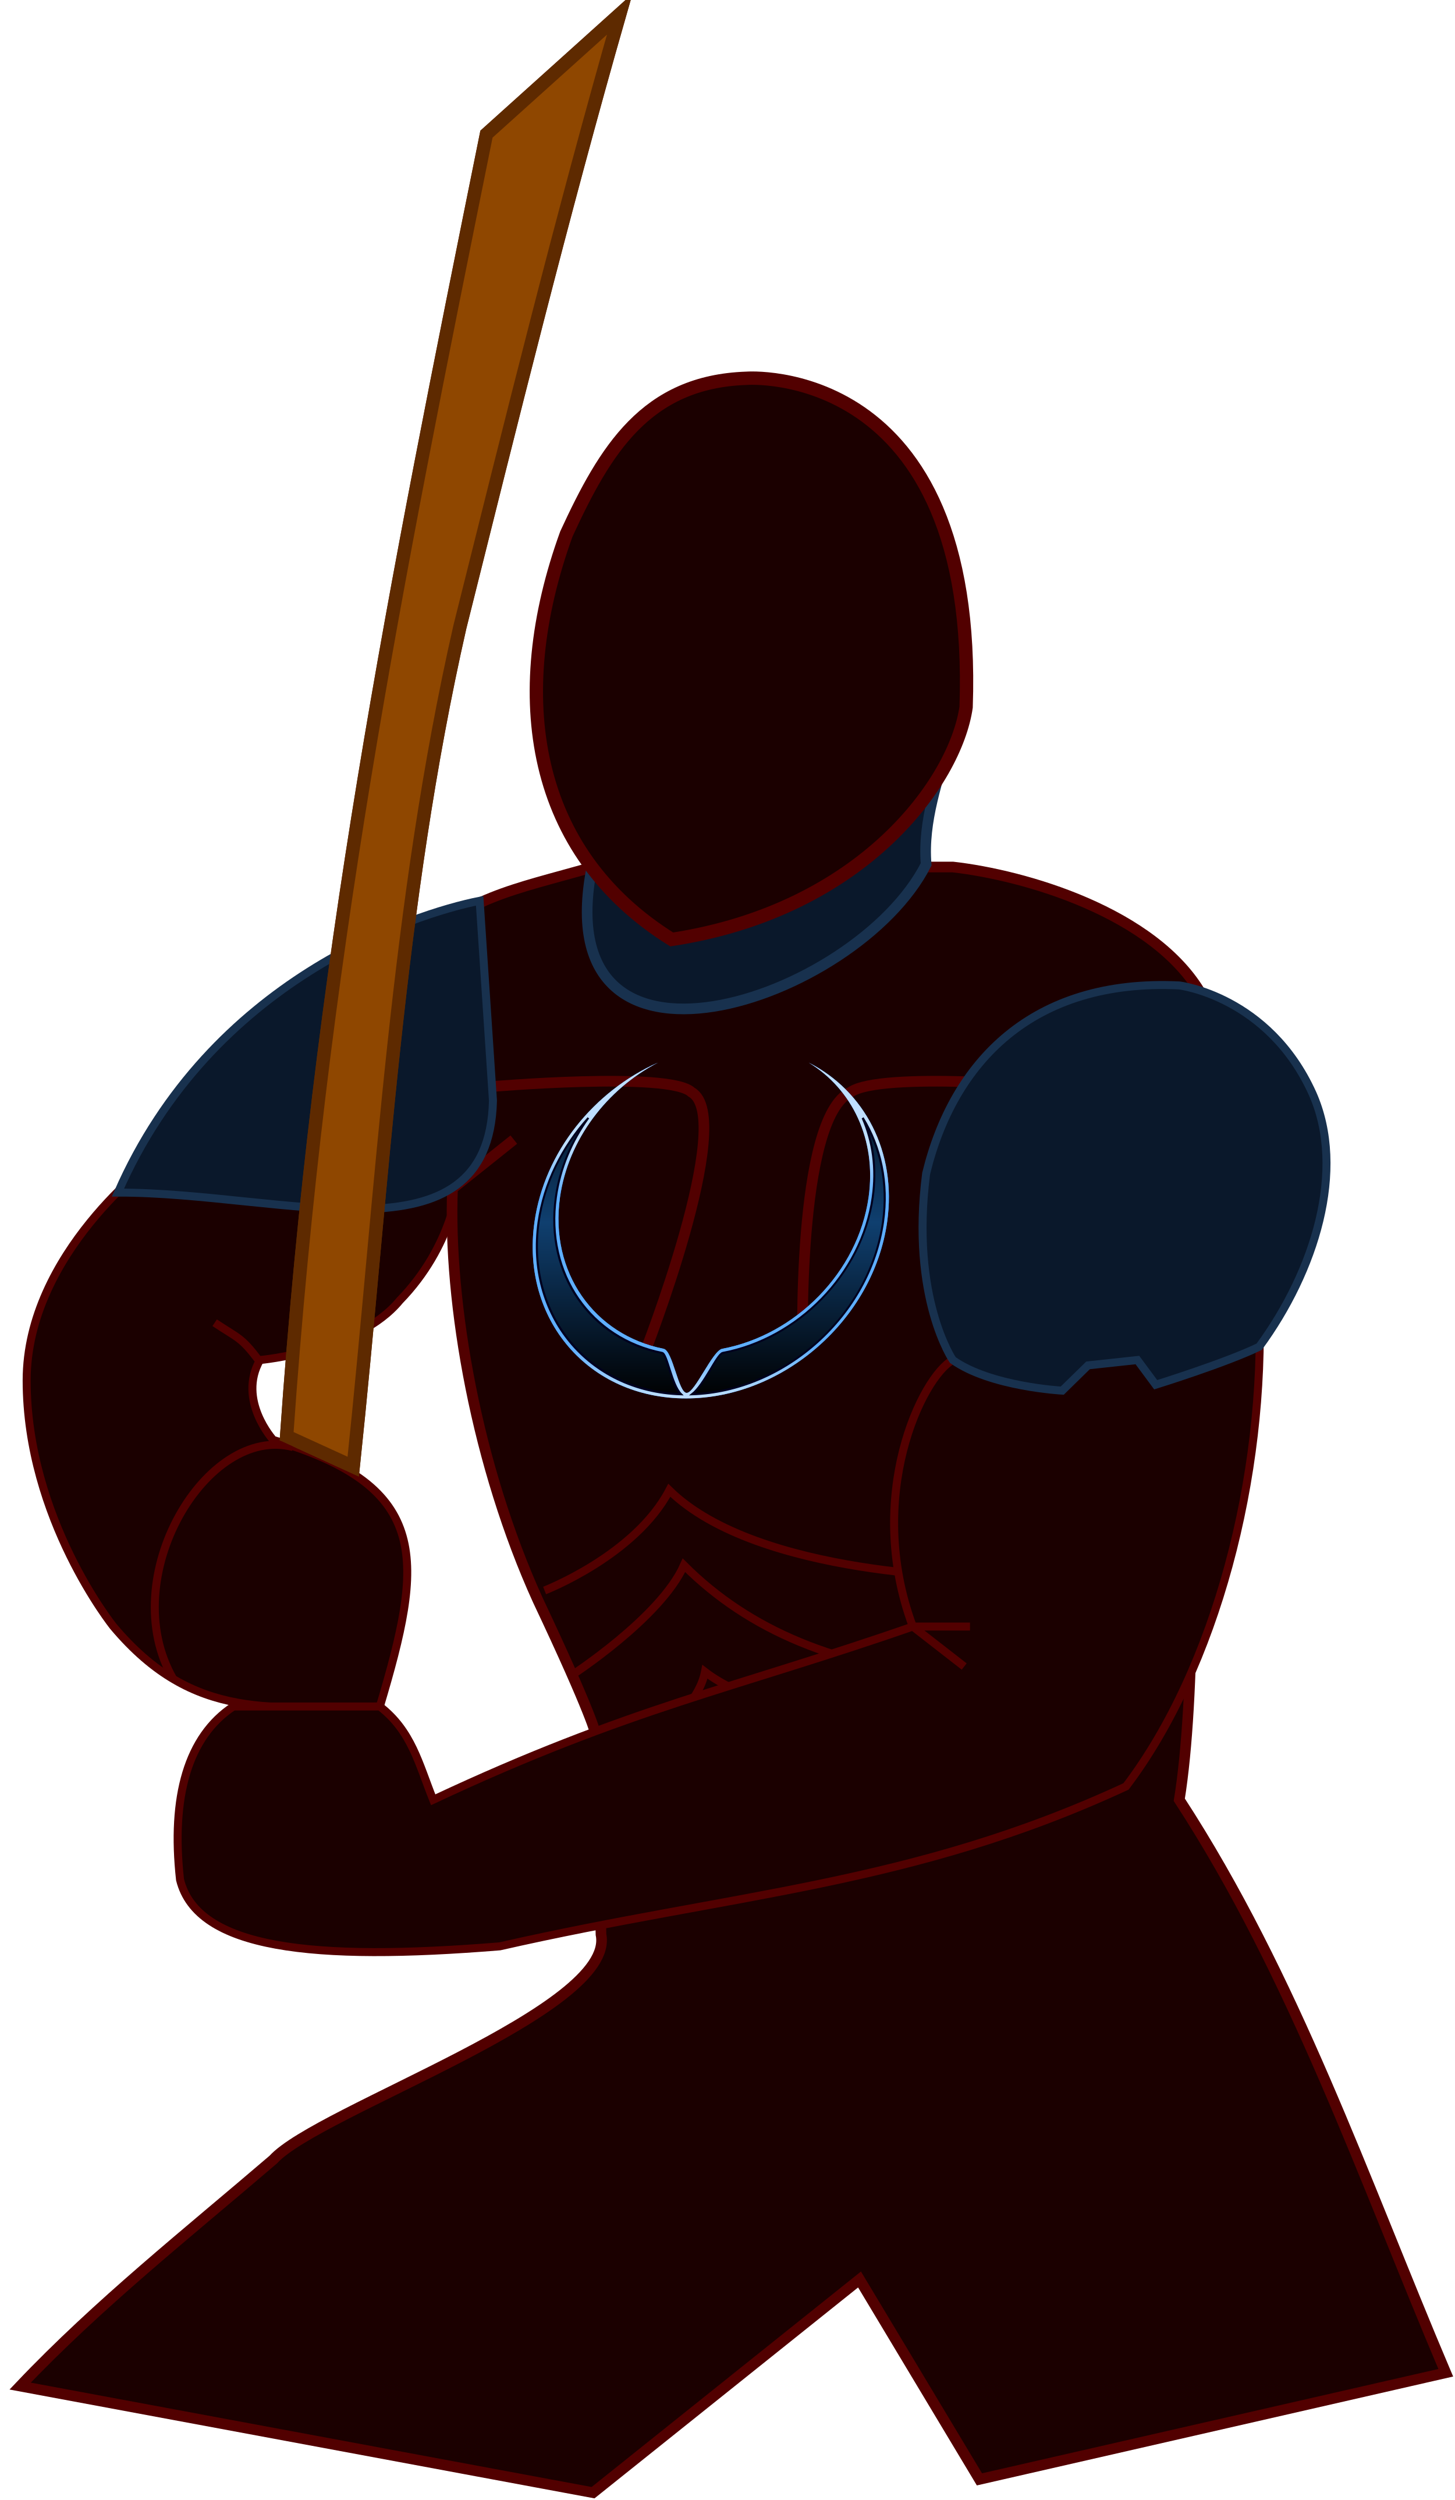 <?xml version="1.0" encoding="UTF-8" standalone="no"?>
<!-- Created with Inkscape (http://www.inkscape.org/) -->

<svg
   xmlns:osb="http://www.openswatchbook.org/uri/2009/osb"
   xmlns:dc="http://purl.org/dc/elements/1.1/"
   xmlns:cc="http://creativecommons.org/ns#"
   xmlns:rdf="http://www.w3.org/1999/02/22-rdf-syntax-ns#"
   xmlns:svg="http://www.w3.org/2000/svg"
   xmlns="http://www.w3.org/2000/svg"
   xmlns:xlink="http://www.w3.org/1999/xlink"
   xmlns:sodipodi="http://sodipodi.sourceforge.net/DTD/sodipodi-0.dtd"
   xmlns:inkscape="http://www.inkscape.org/namespaces/inkscape"
   width="546.031"
   height="938"
   id="svg2"
   version="1.1"
   inkscape:version="0.47+devel r"
   sodipodi:docname="xn.svg">
  <defs
     id="defs4">
    <linearGradient
       osb:paint="solid"
       id="linearGradient3905">
      <stop
         offset="0"
         style="stop-color:#313131;stop-opacity:1;"
         id="stop3907" />
    </linearGradient>
    <linearGradient
       osb:paint="solid"
       id="linearGradient3901">
      <stop
         offset="0"
         style="stop-color:#1e1e1e;stop-opacity:1;"
         id="stop3903" />
    </linearGradient>
    <linearGradient
       osb:paint="solid"
       id="linearGradient3897">
      <stop
         offset="0"
         style="stop-color:#b1b1b1;stop-opacity:1;"
         id="stop3899" />
    </linearGradient>
    <linearGradient
       osb:paint="solid"
       id="linearGradient3893">
      <stop
         offset="0"
         style="stop-color:#9c9c9c;stop-opacity:1;"
         id="stop3895" />
    </linearGradient>
    <linearGradient
       osb:paint="solid"
       id="linearGradient3878">
      <stop
         offset="0"
         style="stop-color:#21466b;stop-opacity:1;"
         id="stop3880" />
    </linearGradient>
    <linearGradient
       osb:paint="solid"
       id="linearGradient3874">
      <stop
         offset="0"
         style="stop-color:#1f3950;stop-opacity:1;"
         id="stop3876" />
    </linearGradient>
    <linearGradient
       osb:paint="solid"
       id="linearGradient3870">
      <stop
         offset="0"
         style="stop-color:#4c3450;stop-opacity:1;"
         id="stop3872" />
    </linearGradient>
    <linearGradient
       osb:paint="solid"
       id="linearGradient3866">
      <stop
         offset="0"
         style="stop-color:#371f3d;stop-opacity:1;"
         id="stop3868" />
    </linearGradient>
    <linearGradient
       osb:paint="solid"
       id="linearGradient3851">
      <stop
         offset="0"
         style="stop-color:#18314e;stop-opacity:1;"
         id="stop3853" />
    </linearGradient>
    <linearGradient
       osb:paint="solid"
       id="linearGradient3836">
      <stop
         offset="0"
         style="stop-color:#0a182b;stop-opacity:1;"
         id="stop3838" />
    </linearGradient>
    <linearGradient
       osb:paint="solid"
       id="linearGradient3821"
       gradientTransform="matrix(-1,0,-0.363,1,775.453,206.645)">
      <stop
         offset="0"
         style="stop-color:#520000;stop-opacity:1;"
         id="stop3823" />
    </linearGradient>
    <linearGradient
       osb:paint="solid"
       id="linearGradient3813">
      <stop
         offset="0"
         style="stop-color:#1b0000;stop-opacity:1;"
         id="stop3815" />
      <stop
         id="stop3817"
         style="stop-color:#1b0000;stop-opacity:1;"
         offset="1" />
    </linearGradient>
    <linearGradient
       osb:paint="solid"
       id="linearGradient3798">
      <stop
         offset="0"
         style="stop-color:#38650b;stop-opacity:1;"
         id="stop3800" />
    </linearGradient>
    <linearGradient
       osb:paint="solid"
       id="linearGradient3783">
      <stop
         offset="0"
         style="stop-color:#214103;stop-opacity:1;"
         id="stop3785" />
    </linearGradient>
    <linearGradient
       osb:paint="solid"
       id="linearGradient3779">
      <stop
         offset="0"
         style="stop-color:#8f4700;stop-opacity:1;"
         id="stop3781" />
    </linearGradient>
    <linearGradient
       osb:paint="solid"
       id="linearGradient3775">
      <stop
         offset="0"
         style="stop-color:#5e2a00;stop-opacity:1;"
         id="stop3777" />
    </linearGradient>
    <inkscape:perspective
       sodipodi:type="inkscape:persp3d"
       inkscape:vp_x="0 : 0.5 : 1"
       inkscape:vp_y="0 : 1000 : 0"
       inkscape:vp_z="1 : 0.5 : 1"
       inkscape:persp3d-origin="0.5 : 0.333333 : 1"
       id="perspective2884" />
    <inkscape:perspective
       id="perspective10"
       inkscape:persp3d-origin="372.047 : 350.787 : 1"
       inkscape:vp_z="744.094 : 526.181 : 1"
       inkscape:vp_y="0 : 1000 : 0"
       inkscape:vp_x="0 : 526.181 : 1"
       sodipodi:type="inkscape:persp3d" />
    <inkscape:perspective
       id="perspective2971"
       inkscape:persp3d-origin="0.5 : 0.333333 : 1"
       inkscape:vp_z="1 : 0.5 : 1"
       inkscape:vp_y="0 : 1000 : 0"
       inkscape:vp_x="0 : 0.5 : 1"
       sodipodi:type="inkscape:persp3d" />
    <linearGradient
       id="linearGradient3698">
      <stop
         style="stop-color:#000000;stop-opacity:1;"
         offset="0"
         id="stop3700" />
      <stop
         id="stop3706"
         offset="0.5"
         style="stop-color:#0f3f6f;stop-opacity:1;" />
      <stop
         style="stop-color:#000000;stop-opacity:1;"
         offset="1"
         id="stop3702" />
    </linearGradient>
    <linearGradient
       id="linearGradient3606">
      <stop
         style="stop-color:#bfdfff;stop-opacity:1;"
         offset="0"
         id="stop3608" />
      <stop
         id="stop3616"
         offset="0.2"
         style="stop-color:#5fafff;stop-opacity:1;" />
      <stop
         id="stop3614"
         offset="0.8"
         style="stop-color:#5fafff;stop-opacity:1;" />
      <stop
         style="stop-color:#bfdfff;stop-opacity:1;"
         offset="1"
         id="stop3610" />
    </linearGradient>
    <linearGradient
       id="linearGradient2987">
      <stop
         style="stop-color:#bfdfff;stop-opacity:1;"
         offset="0"
         id="stop2989" />
      <stop
         id="stop2991"
         offset="0.2"
         style="stop-color:#5fafff;stop-opacity:1;" />
      <stop
         id="stop2993"
         offset="0.8"
         style="stop-color:#5fafff;stop-opacity:1;" />
      <stop
         style="stop-color:#bfdfff;stop-opacity:1;"
         offset="1"
         id="stop2995" />
    </linearGradient>
    <linearGradient
       id="linearGradient3674">
      <stop
         style="stop-color:#000000;stop-opacity:1;"
         offset="0"
         id="stop3676" />
      <stop
         style="stop-color:#4f0700;stop-opacity:1;"
         offset="1"
         id="stop3678" />
    </linearGradient>
    <linearGradient
       id="linearGradient3666">
      <stop
         style="stop-color:#3f0f00;stop-opacity:1;"
         offset="0"
         id="stop3668" />
      <stop
         id="stop3671"
         offset="0.75"
         style="stop-color:#ff7f00;stop-opacity:1;" />
      <stop
         style="stop-color:#ff9f3f;stop-opacity:1;"
         offset="1"
         id="stop3670" />
    </linearGradient>
    <radialGradient
       inkscape:collect="always"
       xlink:href="#linearGradient3663"
       id="radialGradient3688"
       cx="24"
       cy="24"
       fx="24"
       fy="24"
       r="24"
       gradientUnits="userSpaceOnUse" />
    <linearGradient
       id="linearGradient3663">
      <stop
         style="stop-color:#00070f;stop-opacity:1;"
         offset="0"
         id="stop3667" />
      <stop
         id="stop3659"
         offset="0.94"
         style="stop-color:#00070f;stop-opacity:1;" />
      <stop
         id="stop3690"
         offset="1"
         style="stop-color:#00070f;stop-opacity:0;" />
    </linearGradient>
    <linearGradient
       gradientUnits="userSpaceOnUse"
       y2="440"
       x2="1024"
       y1="640"
       x1="1024"
       id="linearGradient4214"
       xlink:href="#linearGradient3699"
       inkscape:collect="always" />
    <linearGradient
       gradientUnits="userSpaceOnUse"
       y2="440"
       x2="1024"
       y1="640"
       x1="1024"
       id="linearGradient4204-6"
       xlink:href="#linearGradient3666-1"
       inkscape:collect="always" />
    <linearGradient
       gradientUnits="userSpaceOnUse"
       y2="440"
       x2="1024"
       y1="640"
       x1="1024"
       id="linearGradient4196-6"
       xlink:href="#linearGradient3674-5"
       inkscape:collect="always" />
    <radialGradient
       gradientUnits="userSpaceOnUse"
       r="256"
       fy="494"
       fx="1024"
       cy="494"
       cx="1024"
       id="radialGradient3687"
       xlink:href="#linearGradient3681"
       inkscape:collect="always" />
    <filter
       color-interpolation-filters="sRGB"
       inkscape:label="BlurGlowPhoenix"
       id="filter3852"
       inkscape:collect="always">
      <feGaussianBlur
         id="feGaussianBlur3854"
         stdDeviation="7.25"
         inkscape:collect="always" />
    </filter>
    <linearGradient
       gradientUnits="userSpaceOnUse"
       y2="384"
       x2="1024"
       y1="640"
       x1="1024"
       id="linearGradient3836-1"
       xlink:href="#linearGradient3699"
       inkscape:collect="always" />
    <linearGradient
       gradientUnits="userSpaceOnUse"
       y2="384"
       x2="1024"
       y1="640"
       x1="1024"
       id="linearGradient3758"
       xlink:href="#linearGradient3698-7"
       inkscape:collect="always" />
    <linearGradient
       gradientTransform="translate(60,-1024)"
       gradientUnits="userSpaceOnUse"
       y2="1376"
       x2="1520"
       y1="1600"
       x1="1520"
       id="linearGradient3750"
       xlink:href="#linearGradient3698-7"
       inkscape:collect="always" />
    <linearGradient
       gradientTransform="translate(28,-1024)"
       gradientUnits="userSpaceOnUse"
       y2="1376"
       x2="1392"
       y1="1600"
       x1="1392"
       id="linearGradient3742"
       xlink:href="#linearGradient3698-7"
       inkscape:collect="always" />
    <linearGradient
       gradientTransform="translate(12,-1024)"
       gradientUnits="userSpaceOnUse"
       y2="1376"
       x2="1248"
       y1="1600"
       x1="1248"
       id="linearGradient3734"
       xlink:href="#linearGradient3698-7"
       inkscape:collect="always" />
    <linearGradient
       gradientTransform="translate(0,-1024)"
       gradientUnits="userSpaceOnUse"
       y2="1376"
       x2="768"
       y1="1600"
       x1="768"
       id="linearGradient3726"
       xlink:href="#linearGradient3698-7"
       inkscape:collect="always" />
    <linearGradient
       gradientTransform="translate(0,-1024)"
       gradientUnits="userSpaceOnUse"
       y2="1376"
       x2="576"
       y1="1600"
       x1="576"
       id="linearGradient3718"
       xlink:href="#linearGradient3698-7"
       inkscape:collect="always" />
    <linearGradient
       gradientTransform="translate(0,-1024)"
       gradientUnits="userSpaceOnUse"
       y2="1376"
       x2="400"
       y1="1600"
       x1="400"
       id="linearGradient3704"
       xlink:href="#linearGradient3698-7"
       inkscape:collect="always" />
    <linearGradient
       gradientUnits="userSpaceOnUse"
       y2="384"
       x2="1024"
       y1="592"
       x1="1024"
       id="linearGradient3680"
       xlink:href="#linearGradient3674-5"
       inkscape:collect="always" />
    <linearGradient
       gradientUnits="userSpaceOnUse"
       y2="384"
       x2="1024"
       y1="592"
       x1="1024"
       id="linearGradient3672"
       xlink:href="#linearGradient3666-1"
       inkscape:collect="always" />
    <linearGradient
       gradientTransform="translate(0,-1024)"
       gradientUnits="userSpaceOnUse"
       y2="1480"
       x2="1024"
       y1="1664"
       x1="1024"
       id="linearGradient3664"
       xlink:href="#linearGradient3606-6"
       inkscape:collect="always" />
    <linearGradient
       gradientTransform="translate(60,-1024)"
       gradientUnits="userSpaceOnUse"
       y2="1480"
       x2="1528"
       y1="1592"
       x1="1528"
       id="linearGradient3656"
       xlink:href="#linearGradient3606-6"
       inkscape:collect="always" />
    <linearGradient
       gradientTransform="translate(28,-1024)"
       gradientUnits="userSpaceOnUse"
       y2="1480"
       x2="1392"
       y1="1592"
       x1="1392"
       id="linearGradient3648"
       xlink:href="#linearGradient3606-6"
       inkscape:collect="always" />
    <linearGradient
       gradientTransform="translate(12,-1024)"
       gradientUnits="userSpaceOnUse"
       y2="1480"
       x2="1248"
       y1="1592"
       x1="1248"
       id="linearGradient3640"
       xlink:href="#linearGradient3606-6"
       inkscape:collect="always" />
    <linearGradient
       gradientTransform="translate(0,-1024)"
       gradientUnits="userSpaceOnUse"
       y2="1480"
       x2="776"
       y1="1592"
       x1="776"
       id="linearGradient3632"
       xlink:href="#linearGradient3606-6"
       inkscape:collect="always" />
    <linearGradient
       gradientTransform="translate(0,-1024)"
       gradientUnits="userSpaceOnUse"
       y2="1480"
       x2="584"
       y1="1592"
       x1="584"
       id="linearGradient3624"
       xlink:href="#linearGradient3606-6"
       inkscape:collect="always" />
    <linearGradient
       gradientTransform="translate(0,-1024)"
       gradientUnits="userSpaceOnUse"
       y2="1480"
       x2="408"
       y1="1592"
       x1="408"
       id="linearGradient3612"
       xlink:href="#linearGradient3606-6"
       inkscape:collect="always" />
    <linearGradient
       id="linearGradient3606-6">
      <stop
         id="stop3608-0"
         offset="0"
         style="stop-color:#bfdfff;stop-opacity:1;" />
      <stop
         style="stop-color:#5fafff;stop-opacity:1;"
         offset="0.2"
         id="stop3616-5" />
      <stop
         style="stop-color:#5fafff;stop-opacity:1;"
         offset="0.8"
         id="stop3614-1" />
      <stop
         id="stop3610-8"
         offset="1"
         style="stop-color:#bfdfff;stop-opacity:1;" />
    </linearGradient>
    <linearGradient
       id="linearGradient3666-1">
      <stop
         id="stop3668-2"
         offset="0"
         style="stop-color:#3f0f00;stop-opacity:1;" />
      <stop
         style="stop-color:#ff7f00;stop-opacity:1;"
         offset="0.75"
         id="stop3671-1" />
      <stop
         id="stop3670-6"
         offset="1"
         style="stop-color:#ff9f3f;stop-opacity:1;" />
    </linearGradient>
    <linearGradient
       id="linearGradient3674-5">
      <stop
         id="stop3676-4"
         offset="0"
         style="stop-color:#000000;stop-opacity:1;" />
      <stop
         id="stop3678-2"
         offset="1"
         style="stop-color:#3f0700;stop-opacity:1;" />
    </linearGradient>
    <linearGradient
       id="linearGradient3698-7">
      <stop
         id="stop3700-0"
         offset="0"
         style="stop-color:#000000;stop-opacity:1;" />
      <stop
         style="stop-color:#0f3f6f;stop-opacity:1;"
         offset="0.5"
         id="stop3706-5" />
      <stop
         id="stop3702-0"
         offset="1"
         style="stop-color:#000000;stop-opacity:1;" />
    </linearGradient>
    <linearGradient
       id="linearGradient3699">
      <stop
         style="stop-color:#3f0f00;stop-opacity:0.498;"
         offset="0"
         id="stop3701" />
      <stop
         id="stop3673"
         offset="0.75"
         style="stop-color:#ff7f00;stop-opacity:0.498;" />
      <stop
         style="stop-color:#ff9f3f;stop-opacity:0.498;"
         offset="1"
         id="stop3703" />
    </linearGradient>
    <linearGradient
       id="linearGradient3681">
      <stop
         style="stop-color:#1f7fff;stop-opacity:0;"
         offset="0"
         id="stop3691" />
      <stop
         id="stop3695"
         offset="0.31"
         style="stop-color:#1f7fff;stop-opacity:0;" />
      <stop
         style="stop-color:#1f7fff;stop-opacity:0.184;"
         offset="0.44"
         id="stop3689" />
      <stop
         id="stop3704"
         offset="0.85"
         style="stop-color:#1f7fff;stop-opacity:0;" />
      <stop
         id="stop3685"
         offset="1"
         style="stop-color:#1f7fff;stop-opacity:0;" />
    </linearGradient>
    <linearGradient
       inkscape:collect="always"
       xlink:href="#linearGradient3674-5"
       id="linearGradient4897"
       gradientUnits="userSpaceOnUse"
       x1="1024"
       y1="640"
       x2="1024"
       y2="440"
       gradientTransform="matrix(0.303,0,0,0.303,505.283,985.578)" />
    <linearGradient
       inkscape:collect="always"
       xlink:href="#linearGradient3666-1"
       id="linearGradient4899"
       gradientUnits="userSpaceOnUse"
       x1="1024"
       y1="640"
       x2="1024"
       y2="440"
       gradientTransform="matrix(0.303,0,0,0.303,505.283,985.578)" />
    <linearGradient
       inkscape:collect="always"
       xlink:href="#linearGradient3674-5"
       id="linearGradient4937"
       gradientUnits="userSpaceOnUse"
       x1="1024"
       y1="592"
       x2="1024"
       y2="384"
       gradientTransform="matrix(0.303,0,0,0.303,505.283,985.578)" />
    <linearGradient
       inkscape:collect="always"
       xlink:href="#linearGradient3666-1"
       id="linearGradient4939"
       gradientUnits="userSpaceOnUse"
       x1="1024"
       y1="592"
       x2="1024"
       y2="384"
       gradientTransform="matrix(0.303,0,0,0.303,505.283,985.578)" />
    <linearGradient
       inkscape:collect="always"
       xlink:href="#linearGradient3699"
       id="linearGradient4955"
       gradientUnits="userSpaceOnUse"
       x1="1024"
       y1="640"
       x2="1024"
       y2="384" />
    <linearGradient
       inkscape:collect="always"
       xlink:href="#linearGradient3674-5"
       id="linearGradient4957"
       gradientUnits="userSpaceOnUse"
       gradientTransform="matrix(0.303,0,0,0.303,505.283,985.578)"
       x1="1024"
       y1="592"
       x2="1024"
       y2="384" />
    <linearGradient
       inkscape:collect="always"
       xlink:href="#linearGradient3666-1"
       id="linearGradient4959"
       gradientUnits="userSpaceOnUse"
       gradientTransform="matrix(0.303,0,0,0.303,505.283,985.578)"
       x1="1024"
       y1="592"
       x2="1024"
       y2="384" />
    <linearGradient
       inkscape:collect="always"
       xlink:href="#linearGradient3606-6"
       id="linearGradient4961"
       gradientUnits="userSpaceOnUse"
       gradientTransform="translate(0,-1024)"
       x1="1024"
       y1="1664"
       x2="1024"
       y2="1480" />
    <linearGradient
       inkscape:collect="always"
       xlink:href="#linearGradient3698-7"
       id="linearGradient4963"
       gradientUnits="userSpaceOnUse"
       x1="1024"
       y1="640"
       x2="1024"
       y2="384" />
    <linearGradient
       inkscape:collect="always"
       xlink:href="#linearGradient3699"
       id="linearGradient4965"
       gradientUnits="userSpaceOnUse"
       x1="1024"
       y1="640"
       x2="1024"
       y2="440" />
    <linearGradient
       inkscape:collect="always"
       xlink:href="#linearGradient3674-5"
       id="linearGradient4967"
       gradientUnits="userSpaceOnUse"
       gradientTransform="matrix(0.303,0,0,0.303,505.283,985.578)"
       x1="1024"
       y1="640"
       x2="1024"
       y2="440" />
    <linearGradient
       inkscape:collect="always"
       xlink:href="#linearGradient3666-1"
       id="linearGradient4969"
       gradientUnits="userSpaceOnUse"
       gradientTransform="matrix(0.303,0,0,0.303,505.283,985.578)"
       x1="1024"
       y1="640"
       x2="1024"
       y2="440" />
    <filter
       color-interpolation-filters="sRGB"
       inkscape:label="BlurGlowRing"
       id="filter3675-9"
       inkscape:collect="always">
      <feGaussianBlur
         id="feGaussianBlur3677-6"
         stdDeviation="9.994"
         inkscape:collect="always" />
    </filter>
    <linearGradient
       inkscape:collect="always"
       xlink:href="#linearGradient3606-6-2"
       id="linearGradient4961-7"
       gradientUnits="userSpaceOnUse"
       gradientTransform="translate(0,-1024)"
       x1="1024"
       y1="1664"
       x2="1024"
       y2="1480" />
    <linearGradient
       id="linearGradient3606-6-2">
      <stop
         id="stop3608-0-3"
         offset="0"
         style="stop-color:#bfdfff;stop-opacity:1;" />
      <stop
         style="stop-color:#5fafff;stop-opacity:1;"
         offset="0.2"
         id="stop3616-5-2" />
      <stop
         style="stop-color:#5fafff;stop-opacity:1;"
         offset="0.8"
         id="stop3614-1-6" />
      <stop
         id="stop3610-8-4"
         offset="1"
         style="stop-color:#bfdfff;stop-opacity:1;" />
    </linearGradient>
    <linearGradient
       inkscape:collect="always"
       xlink:href="#linearGradient3698-7-2"
       id="linearGradient4963-5"
       gradientUnits="userSpaceOnUse"
       x1="1024"
       y1="640"
       x2="1024"
       y2="384" />
    <linearGradient
       id="linearGradient3698-7-2">
      <stop
         id="stop3700-0-3"
         offset="0"
         style="stop-color:#000000;stop-opacity:1;" />
      <stop
         style="stop-color:#0f3f6f;stop-opacity:1;"
         offset="0.5"
         id="stop3706-5-8" />
      <stop
         id="stop3702-0-9"
         offset="1"
         style="stop-color:#000000;stop-opacity:1;" />
    </linearGradient>
    <linearGradient
       y2="384"
       x2="1024"
       y1="640"
       x1="1024"
       gradientUnits="userSpaceOnUse"
       id="linearGradient4998"
       xlink:href="#linearGradient3698-7-2"
       inkscape:collect="always" />
    <filter
       color-interpolation-filters="sRGB"
       inkscape:label="BlurGlowRing"
       id="filter3675-90"
       inkscape:collect="always">
      <feGaussianBlur
         id="feGaussianBlur3677-5"
         stdDeviation="9.994"
         inkscape:collect="always" />
    </filter>
    <linearGradient
       inkscape:collect="always"
       xlink:href="#linearGradient3606-6-0"
       id="linearGradient4961-79"
       gradientUnits="userSpaceOnUse"
       gradientTransform="translate(0,-1024)"
       x1="1024"
       y1="1664"
       x2="1024"
       y2="1480" />
    <linearGradient
       id="linearGradient3606-6-0">
      <stop
         id="stop3608-0-8"
         offset="0"
         style="stop-color:#bfdfff;stop-opacity:1;" />
      <stop
         style="stop-color:#5fafff;stop-opacity:1;"
         offset="0.2"
         id="stop3616-5-1" />
      <stop
         style="stop-color:#5fafff;stop-opacity:1;"
         offset="0.8"
         id="stop3614-1-1" />
      <stop
         id="stop3610-8-40"
         offset="1"
         style="stop-color:#bfdfff;stop-opacity:1;" />
    </linearGradient>
    <linearGradient
       inkscape:collect="always"
       xlink:href="#linearGradient3698-7-6"
       id="linearGradient4963-54"
       gradientUnits="userSpaceOnUse"
       x1="1024"
       y1="640"
       x2="1024"
       y2="384" />
    <linearGradient
       id="linearGradient3698-7-6">
      <stop
         id="stop3700-0-1"
         offset="0"
         style="stop-color:#000000;stop-opacity:1;" />
      <stop
         style="stop-color:#0f3f6f;stop-opacity:1;"
         offset="0.5"
         id="stop3706-5-81" />
      <stop
         id="stop3702-0-8"
         offset="1"
         style="stop-color:#000000;stop-opacity:1;" />
    </linearGradient>
    <linearGradient
       y2="384"
       x2="1024"
       y1="640"
       x1="1024"
       gradientUnits="userSpaceOnUse"
       id="linearGradient4998-1"
       xlink:href="#linearGradient3698-7-6"
       inkscape:collect="always" />
    <linearGradient
       inkscape:collect="always"
       xlink:href="#linearGradient3821"
       id="linearGradient3946"
       gradientUnits="userSpaceOnUse" />
    <linearGradient
       inkscape:collect="always"
       xlink:href="#linearGradient3836"
       id="linearGradient3950"
       gradientTransform="matrix(0.738,0,0,1.355,39.148,218.081)"
       x1="129.844"
       y1="246.367"
       x2="256.626"
       y2="246.367"
       gradientUnits="userSpaceOnUse" />
    <linearGradient
       inkscape:collect="always"
       xlink:href="#linearGradient3851"
       id="linearGradient3952"
       gradientTransform="matrix(0.738,0,0,1.355,39.148,218.081)"
       x1="129.844"
       y1="246.367"
       x2="256.626"
       y2="246.367"
       gradientUnits="userSpaceOnUse" />
    <linearGradient
       inkscape:collect="always"
       xlink:href="#linearGradient3821"
       id="linearGradient2994"
       gradientTransform="matrix(1.255,0,0,0.797,22,52)"
       x1="182.192"
       y1="908.8"
       x2="309.059"
       y2="908.8"
       gradientUnits="userSpaceOnUse" />
    <filter
       inkscape:collect="always"
       id="filter8130"
       x="-0.322"
       width="1.643"
       y="-0.074"
       height="1.148">
      <feGaussianBlur
         inkscape:collect="always"
         stdDeviation="16.75"
         id="feGaussianBlur8132" />
    </filter>
  </defs>
  <sodipodi:namedview
     id="base"
     pagecolor="#ffffff"
     bordercolor="#666666"
     borderopacity="1.0"
     inkscape:pageopacity="0.0"
     inkscape:pageshadow="2"
     inkscape:zoom="1.65"
     inkscape:cx="156.475"
     inkscape:cy="374.26"
     inkscape:document-units="px"
     inkscape:current-layer="layer1"
     showgrid="false"
     fit-margin-top="0"
     fit-margin-left="0"
     fit-margin-right="0"
     fit-margin-bottom="0"
     inkscape:window-width="1680"
     inkscape:window-height="1023"
     inkscape:window-x="0"
     inkscape:window-y="1"
     inkscape:window-maximized="1"
     showguides="true"
     inkscape:guide-bbox="true">
    <inkscape:grid
       type="xygrid"
       id="grid3959" />
  </sodipodi:namedview>
  <g
     inkscape:label="Layer 1"
     inkscape:groupmode="layer"
     id="layer1"
     transform="translate(-39.713,-218.645)"
     style="display:inline">
    <path
       id="ForearmRight"
       style="fill:url(#linearGradient3813);stroke:url(#linearGradient3821);stroke-width:3;stroke-linecap:butt;stroke-linejoin:miter;stroke-miterlimit:4;stroke-opacity:1;stroke-dasharray:none"
       d="M 136.803,729.074 C 130.183,720.307 129.259,720.965 120.275,714.976 M 152.275,628.976 97.275,653.976 C 97.275,653.976 49.713,688.832 49.713,736.645 49.713,788.488 82.275,828.976 82.275,828.976 112.604,865.058 142.424,858.976 182.275,858.976 198.499,804.451 202.166,776.501 142.275,758.976 142.275,758.976 128.698,744.045 137.275,728.976 137.275,728.976 174.069,725.675 189.713,706.645 209.792,686.001 211.713,662.645 211.713,662.645"
       inkscape:connector-curvature="0"
       sodipodi:nodetypes="ccccccccccc" />
    <path
       id="path3170"
       transform="translate(39.713,218.645)"
       style="fill:url(#linearGradient3813);stroke:url(#linearGradient3821);stroke-width:4;stroke-linecap:butt;stroke-linejoin:miter;stroke-miterlimit:4;stroke-opacity:1;stroke-dasharray:none"
       d="M 169.501,446.242 192.828,427.618 M 131.61,430.648 150.562,358.331 C 176.821,335.938 190.997,334.35 222.562,325.331 L 357.562,325.331 C 384.238,328.33 433.125,342.264 450.945,373.219 L 439.265,390.186 C 439.265,390.186 454.978,598.576 442.562,675.331 485.793,741.734 511.687,817.556 542.562,890.335 L 367.562,930.335 322.562,855.335 222.562,935.335 7.562,895.335 C 36.867,864.467 70.297,837.991 102.562,810.335 119.323,791.871 231.318,754.358 225.543,725.895 L 223.611,650.895 C 223.611,650.895 222.345,643.805 201.839,600.41 179.088,550.357 168.104,489.248 169.819,445.904 z"
       inkscape:connector-curvature="0"
       sodipodi:nodetypes="cccccccccccccccccccc" />
    <path
       style="fill:none;stroke:url(#linearGradient3821);stroke-width:4;stroke-linecap:butt;stroke-linejoin:miter;stroke-miterlimit:4;stroke-opacity:1;stroke-dasharray:none"
       d="M 222.907,626.463 C 222.907,626.463 290.943,620.584 299.211,628.463 316.24,638.16 281.288,727.251 281.288,727.251"
       id="path7358"
       inkscape:connector-curvature="0"
       sodipodi:nodetypes="ccc" />
    <path
       id="path3700"
       style="fill:url(#linearGradient3836);stroke:url(#linearGradient3851);stroke-width:4;stroke-linecap:butt;stroke-linejoin:miter;stroke-miterlimit:4;stroke-opacity:1;stroke-dasharray:none"
       d="M 285.592,541.777 261.394,505.475 396.107,495.403 C 391.768,511.245 385.921,526.71 387.275,542.976 361.229,594.36 242.431,634.076 262.275,541.976"
       inkscape:connector-curvature="0"
       sodipodi:nodetypes="ccccc" />
    <path
       style="fill:url(#linearGradient3950);stroke:url(#linearGradient3952);stroke-width:3;stroke-linecap:butt;stroke-linejoin:miter;stroke-miterlimit:4;stroke-opacity:1;stroke-dasharray:none"
       d="M 219.713,556.645 C 194.713,561.645 118.961,586.143 83.96,666.143 146.575,666.051 223.229,694.187 224.713,631.645 z"
       id="BicepRight"
       inkscape:connector-curvature="0"
       sodipodi:nodetypes="cccc" />
    <path
       sodipodi:nodetypes="cccccc"
       id="path8128"
       d="M 147.275,757.548 C 159.728,578.996 187.462,441.334 222.275,268.976 L 272.275,223.976 C 250.456,300.172 231.494,377.1 212.275,453.976 188.584,558.14 183.361,663.661 172.275,768.976 z"
       style="fill:url(#linearGradient3779);stroke:url(#linearGradient3775);stroke-width:5;stroke-linecap:butt;stroke-linejoin:miter;stroke-miterlimit:4;stroke-opacity:1;stroke-dasharray:none;filter:url(#filter8130)"
       inkscape:connector-curvature="0" />
    <path
       sodipodi:nodetypes="ccc"
       inkscape:connector-curvature="0"
       id="path8129"
       d="M 435.924,626.463 C 435.924,626.463 370.02,620.584 358.894,628.463 338.347,638.16 340.971,727.251 340.971,727.251"
       style="fill:none;stroke:url(#linearGradient3821);stroke-width:4;stroke-linecap:butt;stroke-linejoin:miter;stroke-miterlimit:4;stroke-opacity:1;stroke-dasharray:none" />
    <path
       style="fill:none;stroke:url(#linearGradient2994);stroke-width:3;stroke-linecap:butt;stroke-linejoin:miter;stroke-miterlimit:4;stroke-opacity:1;stroke-dasharray:none"
       d="M 244.084,815.448 C 244.084,815.448 278.076,802.334 290.889,777.857 324.229,810.556 408.255,810.432 408.255,810.432 M 398.275,848.055 C 353.977,844.269 320.844,830.446 296.384,805.986 287.611,825.735 253.845,847.52 253.845,847.52 M 269.275,879.976 C 269.275,879.976 300.488,865.396 304.275,845.976 329.831,865.698 401.156,873.233 401.156,873.233"
       id="Abdominals"
       inkscape:connector-curvature="0"
       sodipodi:nodetypes="ccccccccc" />
    <path
       inkscape:connector-curvature="0"
       style="fill:none;stroke:url(#linearGradient3821);stroke-width:3;stroke-linecap:butt;stroke-linejoin:miter;stroke-miterlimit:4;stroke-opacity:1;stroke-dasharray:none"
       d="M 149.713,761.645 C 117.363,752.977 82.739,810.586 104.713,848.645"
       id="path3708"
       sodipodi:nodetypes="cc" />
    <path
       id="ForearmLeft"
       style="fill:url(#linearGradient3813);fill-opacity:1;stroke:url(#linearGradient3946);stroke-width:3;stroke-linecap:butt;stroke-linejoin:miter;stroke-miterlimit:4;stroke-opacity:1;stroke-dasharray:none"
       d="M 382.275,828.976 401.552,843.976 M 382.275,828.976 403.73,828.976 M 512.275,707.609 C 514.736,772.862 495.827,844.694 462.275,888.976 382.023,926.178 315.093,929.017 227.275,948.976 157.021,954.692 113.749,949.994 107.275,923.976 103.831,892.812 110.233,870.244 127.275,858.976 L 182.275,858.976 C 194.194,868.236 196.821,880.341 202.275,893.976 275.792,859.445 315.722,852.125 382.275,828.976 364.027,780.013 385.816,735.111 397.275,728.976"
       inkscape:connector-curvature="0"
       sodipodi:nodetypes="ccccccccccccc" />
    <path
       id="BicepLeft"
       style="fill:url(#linearGradient3836);stroke:url(#linearGradient3851);stroke-width:3;stroke-linecap:butt;stroke-linejoin:miter;stroke-miterlimit:4;stroke-opacity:1;stroke-dasharray:none"
       d="M 532.275,628.976 C 515.784,592.43 482.275,588.412 482.275,588.412 426.989,585.769 397.391,617.335 387.275,658.976 381.267,705.635 397.275,728.976 397.275,728.976 411.427,739.035 438.349,740.458 438.349,740.458 L 448.036,730.976 466.554,728.976 473.423,738.245 C 473.423,738.245 499.798,730.049 512.275,723.976 533.075,695.61 545.017,657.621 532.275,628.976 z"
       inkscape:connector-curvature="0"
       sodipodi:nodetypes="cccccccccc" />
    <g
       transform="matrix(0.517,0,-0.073,0.517,-185.571,412.493)"
       id="Ring-9">
      <path
         id="RingGlow-1"
         d="M 969.281,396.281 C 925.981,416.811 896,460.923 896,512 896,582.656 953.344,640 1024,640 1094.66,640 1152,582.656 1152,512 1152,460.923 1122.02,416.811 1078.72,396.281 1112.89,415.467 1136,452.044 1136,494 1136,548.546 1096.94,594.017 1045.28,603.969 1038.39,605.297 1030,636 1024,636 1018,636 1009.61,605.297 1002.72,603.969 951.063,594.017 912,548.546 912,494 912,452.044 935.106,415.467 969.281,396.281 z"
         style="fill:#1f7fff;fill-opacity:1;stroke:none;filter:url(#filter3675-90)"
         inkscape:connector-curvature="0" />
      <path
         style="fill:url(#linearGradient4961-79);fill-opacity:1;stroke:none"
         d="M 969.281,396.281 C 925.981,416.811 896,460.923 896,512 896,582.656 953.344,640 1024,640 1094.66,640 1152,582.656 1152,512 1152,460.923 1122.02,416.811 1078.72,396.281 1112.89,415.467 1136,452.044 1136,494 1136,548.546 1096.94,594.017 1045.28,603.969 1038.39,605.297 1030,636 1024,636 1018,636 1009.61,605.297 1002.72,603.969 951.063,594.017 912,548.546 912,494 912,452.044 935.106,415.467 969.281,396.281 z"
         id="RingBorder-6"
         inkscape:connector-curvature="0" />
      <path
         style="fill:url(#linearGradient4998-1);fill-opacity:1;stroke:#00001f;stroke-width:1.5;stroke-linejoin:miter;stroke-miterlimit:4;stroke-opacity:1;stroke-dasharray:none"
         d="M 924.437,436.406 C 908.475,457.398 899,483.594 899,512 899,579.695 952.819,634.885 1020,637 1012,630 1006,608 1002,607 948.966,596.77 909,550.02 909,494 909,473.019 914.623,453.34 924.437,436.406 z M 1123.56,436.406 C 1133.38,453.34 1139,473.019 1139,494 1139,550.02 1099.03,596.77 1046,607 1042,608 1036,630 1028,637 1095.18,634.885 1149,579.695 1149,512 1149,483.594 1139.52,457.398 1123.56,436.406 z"
         id="RingBody-1"
         sodipodi:nodetypes="csccsccsccsc"
         inkscape:connector-curvature="0" />
    </g>
    <path
       inkscape:connector-curvature="0"
       style="fill:url(#linearGradient3813);stroke:url(#linearGradient3821);stroke-width:5;stroke-linecap:butt;stroke-linejoin:miter;stroke-miterlimit:4;stroke-opacity:1;stroke-dasharray:none"
       d="M 291.79,571.154 C 363.748,560.19 398.324,511.63 402.275,483.976 406.79,353.908 319.85,360.59 319.85,360.59 282.053,361.849 266.775,387.534 252.275,418.976 229.985,480.397 239.504,538.539 291.79,571.154 z"
       id="path3678"
       sodipodi:nodetypes="ccccc" />
    <path
       inkscape:connector-curvature="0"
       style="fill:url(#linearGradient3779);stroke:url(#linearGradient3775);stroke-width:5;stroke-linecap:butt;stroke-linejoin:miter;stroke-miterlimit:4;stroke-opacity:1;stroke-dasharray:none"
       d="M 147.275,757.548 C 159.728,578.996 187.462,441.334 222.275,268.976 L 272.275,223.976 C 250.456,300.172 231.494,377.1 212.275,453.976 188.584,558.14 183.361,663.661 172.275,768.976 z"
       id="path3698"
       sodipodi:nodetypes="cccccc" />
  </g>
  <g
     inkscape:groupmode="layer"
     id="layer3"
     inkscape:label="Armband"
     style="display:none">
    <path
       transform="translate(-39.713,-218.645)"
       inkscape:connector-curvature="0"
       style="fill:url(#linearGradient3897);stroke:url(#linearGradient3893);stroke-width:3;stroke-linecap:butt;stroke-linejoin:miter;stroke-miterlimit:4;stroke-opacity:1;stroke-dasharray:none;display:inline"
       d="M 227.275,893.976 217.275,913.976 222.275,948.976 212.275,948.976 212.275,923.976 212.275,903.976 222.275,893.976 212.275,893.976 202.275,908.976 202.275,948.976 197.275,948.976 192.275,923.976 197.275,908.976 207.275,893.976 202.275,893.976 187.275,908.976 187.275,938.976 192.275,948.976"
       id="path3722" />
  </g>
  <g
     inkscape:groupmode="layer"
     id="layer2"
     inkscape:label="Belt"
     style="display:none">
    <path
       transform="translate(-39.713,-218.645)"
       inkscape:connector-curvature="0"
       style="fill:none;stroke:#00ff00;stroke-width:3;stroke-linecap:butt;stroke-linejoin:miter;stroke-miterlimit:4;stroke-opacity:1;stroke-dasharray:none"
       d="M 257.275,958.976 292.275,983.976 337.275,998.976 397.275,998.976 457.275,968.976 507.275,933.976 482.275,893.976 407.275,923.976 382.275,923.976"
       id="path3684" />
    <g
       id="g4945"
       transform="matrix(0.623,0,0,0.623,-174.623,27.084)">
      <path
         transform="matrix(0.303,0,0,0.303,505.283,985.578)"
         style="fill:url(#linearGradient4955);fill-opacity:1;fill-rule:evenodd;stroke:none;filter:url(#filter3852)"
         d="M 963.156,392.594 C 921.079,414.097 891.651,457.242 890.063,507.781 888.258,565.21 922.94,615.378 973.156,636 939.219,629.528 908.753,631.347 903.031,615.375 893.971,590.083 867.292,595.842 867.531,620.656 851.614,620.102 826.02,613.828 801.156,643.781 800.833,574.456 889.859,592.399 869.5,551.562 858.043,528.581 822.381,547.937 836.281,563.281 792.55,571.913 757.604,555.327 692.5,587 750.404,499.485 875.679,537.691 869.875,490.031 865.427,453.503 810.801,472.149 829.531,495.969 796.672,507.118 736.734,472.304 643.5,489.969 730.379,418.163 889.141,476.429 895.75,430.187 900.97,393.664 847.116,392.791 848.781,422.875 779.271,388.661 758.01,415.928 666.125,385.062 772.924,383.665 871.398,345.039 963.156,392.594 z M 816.969,438.344 C 744.83,434.239 749.141,445.063 711.219,441.25 720.791,406.273 627.821,423.068 686.313,445.437 563.951,439.392 566.116,486.758 443.094,463.969 582.004,449.501 694.809,368.232 816.969,438.344 z M 617.75,498.219 C 584.131,513.037 563.737,540.707 493.781,534.687 540.962,536.905 577.436,478.919 617.75,498.219 z M 804.063,511.25 C 732.304,518.963 756.42,531.982 721.781,534.437 726.113,500.541 645.152,528.171 700.063,541.531 590.629,557.314 616.746,601.348 503.531,585.906 618.156,570.911 649.505,464.444 804.063,511.25 z M 829.594,582.656 C 795.948,592.415 804.059,601.999 785.938,605.562 778.986,569.713 716.216,624.556 773.438,620.812 711.818,631.384 724.628,663.943 662.031,655.969 718.366,641.805 730.153,555.075 829.594,582.656 z M 676.438,605.531 C 650.589,620.673 653.591,636.318 590.25,641.219 623.189,641.029 650.833,588.63 676.438,605.531 z M 1084.84,392.594 C 1126.92,414.097 1156.35,457.242 1157.94,507.781 1159.74,565.21 1125.06,615.378 1074.84,636 1108.78,629.528 1139.25,631.347 1144.97,615.375 1154.03,590.083 1180.71,595.842 1180.47,620.656 1196.39,620.102 1221.98,613.828 1246.84,643.781 1247.17,574.456 1158.14,592.398 1178.5,551.562 1189.96,528.581 1225.62,547.937 1211.72,563.281 1255.45,571.913 1290.4,555.327 1355.5,587 1297.6,499.485 1172.32,537.691 1178.13,490.031 1182.57,453.503 1237.2,472.149 1218.47,495.969 1251.33,507.118 1311.27,472.304 1404.5,489.969 1317.62,418.163 1158.86,476.429 1152.25,430.187 1147.03,393.664 1200.88,392.791 1199.22,422.875 1268.73,388.661 1289.99,415.928 1381.88,385.062 1275.08,383.664 1176.6,345.039 1084.84,392.594 z M 1231.03,438.344 C 1303.17,434.239 1298.86,445.063 1336.78,441.25 1327.21,406.273 1420.18,423.068 1361.69,445.437 1484.05,439.392 1481.88,486.758 1604.91,463.969 1466,449.501 1353.19,368.232 1231.03,438.344 z M 1430.25,498.219 C 1463.87,513.037 1484.26,540.707 1554.22,534.687 1507.04,536.905 1470.56,478.919 1430.25,498.219 z M 1243.94,511.25 C 1315.7,518.963 1291.58,531.982 1326.22,534.437 1321.89,500.541 1402.85,528.171 1347.94,541.531 1457.37,557.314 1431.25,601.348 1544.47,585.906 1429.84,570.911 1398.5,464.444 1243.94,511.25 z M 1218.41,582.656 C 1252.05,592.415 1243.94,601.999 1262.06,605.562 1269.01,569.713 1331.78,624.556 1274.56,620.812 1336.18,631.384 1323.37,663.943 1385.97,655.969 1329.63,641.805 1317.85,555.075 1218.41,582.656 z M 1371.56,605.531 C 1397.41,620.673 1394.41,636.318 1457.75,641.219 1424.81,641.029 1397.17,588.63 1371.56,605.531 z"
         id="PhoenixWingsGlow"
         sodipodi:nodetypes="cccsccsccsccscccccccccccccccccccccccccccsccsccsccscccccccccccccccccccccccc"
         inkscape:connector-curvature="0" />
      <path
         sodipodi:nodetypes="cccsccsccsccscccccccccccccccccccccccccccsccsccsccscccccccccccccccccccccccc"
         id="PhoenixWings"
         d="M 796.775,1104.39 C 784.041,1110.9 775.135,1123.96 774.654,1139.25 774.108,1156.63 784.604,1171.82 799.802,1178.06 789.531,1176.1 780.311,1176.65 778.579,1171.82 775.837,1164.16 767.763,1165.91 767.835,1173.42 763.018,1173.25 755.272,1171.35 747.747,1180.41 747.65,1159.43 774.593,1164.86 768.431,1152.5 764.964,1145.55 754.171,1151.41 758.378,1156.05 745.143,1158.66 734.567,1153.64 714.863,1163.23 732.388,1136.74 770.301,1148.31 768.545,1133.88 767.198,1122.83 750.666,1128.47 756.335,1135.68 746.39,1139.05 728.25,1128.52 700.034,1133.86 726.327,1112.13 774.375,1129.77 776.375,1115.77 777.955,1104.72 761.657,1104.45 762.161,1113.56 741.124,1103.2 734.689,1111.46 706.881,1102.11 739.203,1101.69 769.006,1090 796.775,1104.39 z M 752.533,1118.24 C 730.701,1117 732.005,1120.27 720.528,1119.12 723.425,1108.53 695.289,1113.62 712.991,1120.39 675.959,1118.56 676.614,1132.89 639.382,1125.99 681.422,1121.62 715.562,1097.02 752.533,1118.24 z M 692.241,1136.36 C 682.066,1140.85 675.894,1149.22 654.722,1147.4 669.001,1148.07 680.04,1130.52 692.241,1136.36 z M 748.627,1140.3 C 726.91,1142.64 734.208,1146.58 723.725,1147.32 725.036,1137.06 700.534,1145.43 717.152,1149.47 684.033,1154.25 691.937,1167.57 657.673,1162.9 692.364,1158.36 701.851,1126.14 748.627,1140.3 z M 756.354,1161.91 C 746.171,1164.87 748.626,1167.77 743.142,1168.85 741.038,1158 722.041,1174.6 739.359,1173.46 720.71,1176.66 724.587,1186.52 705.642,1184.1 722.691,1179.82 726.259,1153.57 756.354,1161.91 z M 710.002,1168.84 C 702.179,1173.42 703.088,1178.16 683.918,1179.64 693.887,1179.58 702.253,1163.72 710.002,1168.84 z M 833.602,1104.39 C 846.337,1110.9 855.244,1123.96 855.725,1139.25 856.27,1156.63 845.775,1171.82 830.576,1178.06 840.848,1176.1 850.069,1176.65 851.8,1171.82 854.542,1164.16 862.617,1165.91 862.544,1173.42 867.362,1173.25 875.107,1171.35 882.63,1180.41 882.73,1159.43 855.786,1164.86 861.948,1152.5 865.416,1145.55 876.208,1151.41 872.002,1156.05 885.236,1158.66 895.814,1153.64 915.516,1163.23 897.993,1136.74 860.077,1148.31 861.836,1133.88 863.18,1122.83 879.713,1128.47 874.044,1135.68 883.989,1139.05 902.13,1128.52 930.345,1133.86 904.051,1112.13 856.004,1129.77 854.003,1115.77 852.424,1104.72 868.721,1104.45 868.219,1113.56 889.255,1103.2 895.689,1111.46 923.499,1102.11 891.177,1101.69 861.373,1090 833.602,1104.39 z M 877.846,1118.24 C 899.678,1117 898.374,1120.27 909.85,1119.12 906.954,1108.53 935.091,1113.62 917.389,1120.39 954.42,1118.56 953.764,1132.89 990.998,1125.99 948.958,1121.62 914.816,1097.02 877.846,1118.24 z M 938.138,1136.36 C 948.313,1140.85 954.484,1149.22 975.657,1147.4 961.378,1148.07 950.338,1130.52 938.138,1136.36 z M 881.753,1140.3 C 903.47,1142.64 896.171,1146.58 906.654,1147.32 905.344,1137.06 929.846,1145.43 913.228,1149.47 946.346,1154.25 938.441,1167.57 972.706,1162.9 938.014,1158.36 928.529,1126.14 881.753,1140.3 z M 874.026,1161.91 C 884.207,1164.87 881.753,1167.77 887.237,1168.85 889.34,1158 908.337,1174.6 891.02,1173.46 909.669,1176.66 905.792,1186.52 924.737,1184.1 907.686,1179.82 904.121,1153.57 874.026,1161.91 z M 920.376,1168.84 C 928.199,1173.42 927.291,1178.16 946.461,1179.64 936.492,1179.58 928.127,1163.72 920.376,1168.84 z"
         style="fill:url(#linearGradient4957);fill-opacity:1;fill-rule:evenodd;stroke:url(#linearGradient4959);stroke-width:0.605;stroke-linejoin:round;stroke-miterlimit:4;stroke-dasharray:none"
         inkscape:connector-curvature="0" />
      <path
         transform="matrix(0.303,0,0,0.303,505.283,985.578)"
         style="fill:url(#linearGradient4965);fill-opacity:1;fill-rule:evenodd;stroke:none;filter:url(#filter3852)"
         d="M 1057.09,439.719 C 1023.09,445.203 979.582,487.664 937.187,521.781 L 989.312,497.719 959.187,529.75 985.219,517.562 C 976.674,534.405 977.589,563.539 949.469,569.281 964.111,583.772 982.927,594.062 1003.97,598.094 1014,600 1021,628 1024,628 1027,628 1034,600 1044.03,598.094 1065.88,593.907 1085.32,582.973 1100.19,567.594 1025.8,568.523 1030.5,493.046 1096.22,476.531 1091.15,471.808 1074.28,472.693 1060.47,474.875 1062.88,458.781 1085.7,451.073 1102.56,453.156 1092.92,443.378 1081.19,436.314 1061.72,444.437 L 1057.09,439.719 z M 1047.75,453.281 1052.81,458.281 C 1046.2,463.879 1040.33,464.251 1034.75,459.25 L 1047.75,453.281 z"
         id="PhoenixHeadGlow"
         sodipodi:nodetypes="cccccccsccccccccccc"
         inkscape:connector-curvature="0" />
      <path
         sodipodi:nodetypes="cccccccsccccccccccc"
         id="PhoenixHead"
         d="M 825.204,1118.66 C 814.914,1120.32 801.747,1133.17 788.916,1143.49 L 804.691,1136.21 795.574,1145.9 803.453,1142.21 C 800.867,1147.31 801.143,1156.13 792.633,1157.87 797.064,1162.25 802.759,1165.37 809.127,1166.59 812.163,1167.16 814.282,1175.64 815.189,1175.64 816.097,1175.64 818.216,1167.16 821.251,1166.59 827.864,1165.32 833.748,1162.01 838.248,1157.36 815.734,1157.64 817.157,1134.79 837.046,1129.8 835.512,1128.37 830.406,1128.64 826.227,1129.3 826.956,1124.42 833.863,1122.09 838.965,1122.72 836.048,1119.76 832.498,1117.63 826.605,1120.08 L 825.204,1118.66 z M 822.377,1122.76 823.909,1124.27 C 821.908,1125.97 820.132,1126.08 818.443,1124.57 L 822.377,1122.76 z"
         style="fill:url(#linearGradient4967);fill-opacity:1;fill-rule:evenodd;stroke:url(#linearGradient4969);stroke-width:0.605;stroke-linejoin:round;stroke-miterlimit:4;stroke-opacity:1;stroke-dasharray:none"
         inkscape:connector-curvature="0" />
      <g
         transform="matrix(0.303,0,0,0.303,505.284,985.579)"
         id="Ring">
        <path
           id="RingGlow"
           d="M 969.281,396.281 C 925.981,416.811 896,460.923 896,512 896,582.656 953.344,640 1024,640 1094.66,640 1152,582.656 1152,512 1152,460.923 1122.02,416.811 1078.72,396.281 1112.89,415.467 1136,452.044 1136,494 1136,548.546 1096.94,594.017 1045.28,603.969 1038.39,605.297 1030,636 1024,636 1018,636 1009.61,605.297 1002.72,603.969 951.063,594.017 912,548.546 912,494 912,452.044 935.106,415.467 969.281,396.281 z"
           style="fill:#1f7fff;fill-opacity:1;stroke:none;filter:url(#filter3675-9)"
           inkscape:connector-curvature="0" />
        <path
           style="fill:url(#linearGradient4961-7);fill-opacity:1;stroke:none"
           d="M 969.281,396.281 C 925.981,416.811 896,460.923 896,512 896,582.656 953.344,640 1024,640 1094.66,640 1152,582.656 1152,512 1152,460.923 1122.02,416.811 1078.72,396.281 1112.89,415.467 1136,452.044 1136,494 1136,548.546 1096.94,594.017 1045.28,603.969 1038.39,605.297 1030,636 1024,636 1018,636 1009.61,605.297 1002.72,603.969 951.063,594.017 912,548.546 912,494 912,452.044 935.106,415.467 969.281,396.281 z"
           id="RingBorder"
           inkscape:connector-curvature="0" />
        <path
           style="fill:url(#linearGradient4998);fill-opacity:1;stroke:#00001f;stroke-width:1.5;stroke-linejoin:miter;stroke-miterlimit:4;stroke-opacity:1;stroke-dasharray:none"
           d="M 924.437,436.406 C 908.475,457.398 899,483.594 899,512 899,579.695 952.819,634.885 1020,637 1012,630 1006,608 1002,607 948.966,596.77 909,550.02 909,494 909,473.019 914.623,453.34 924.437,436.406 z M 1123.56,436.406 C 1133.38,453.34 1139,473.019 1139,494 1139,550.02 1099.03,596.77 1046,607 1042,608 1036,630 1028,637 1095.18,634.885 1149,579.695 1149,512 1149,483.594 1139.52,457.398 1123.56,436.406 z"
           id="RingBody"
           sodipodi:nodetypes="csccsccsccsc"
           inkscape:connector-curvature="0" />
      </g>
    </g>
  </g>
</svg>
